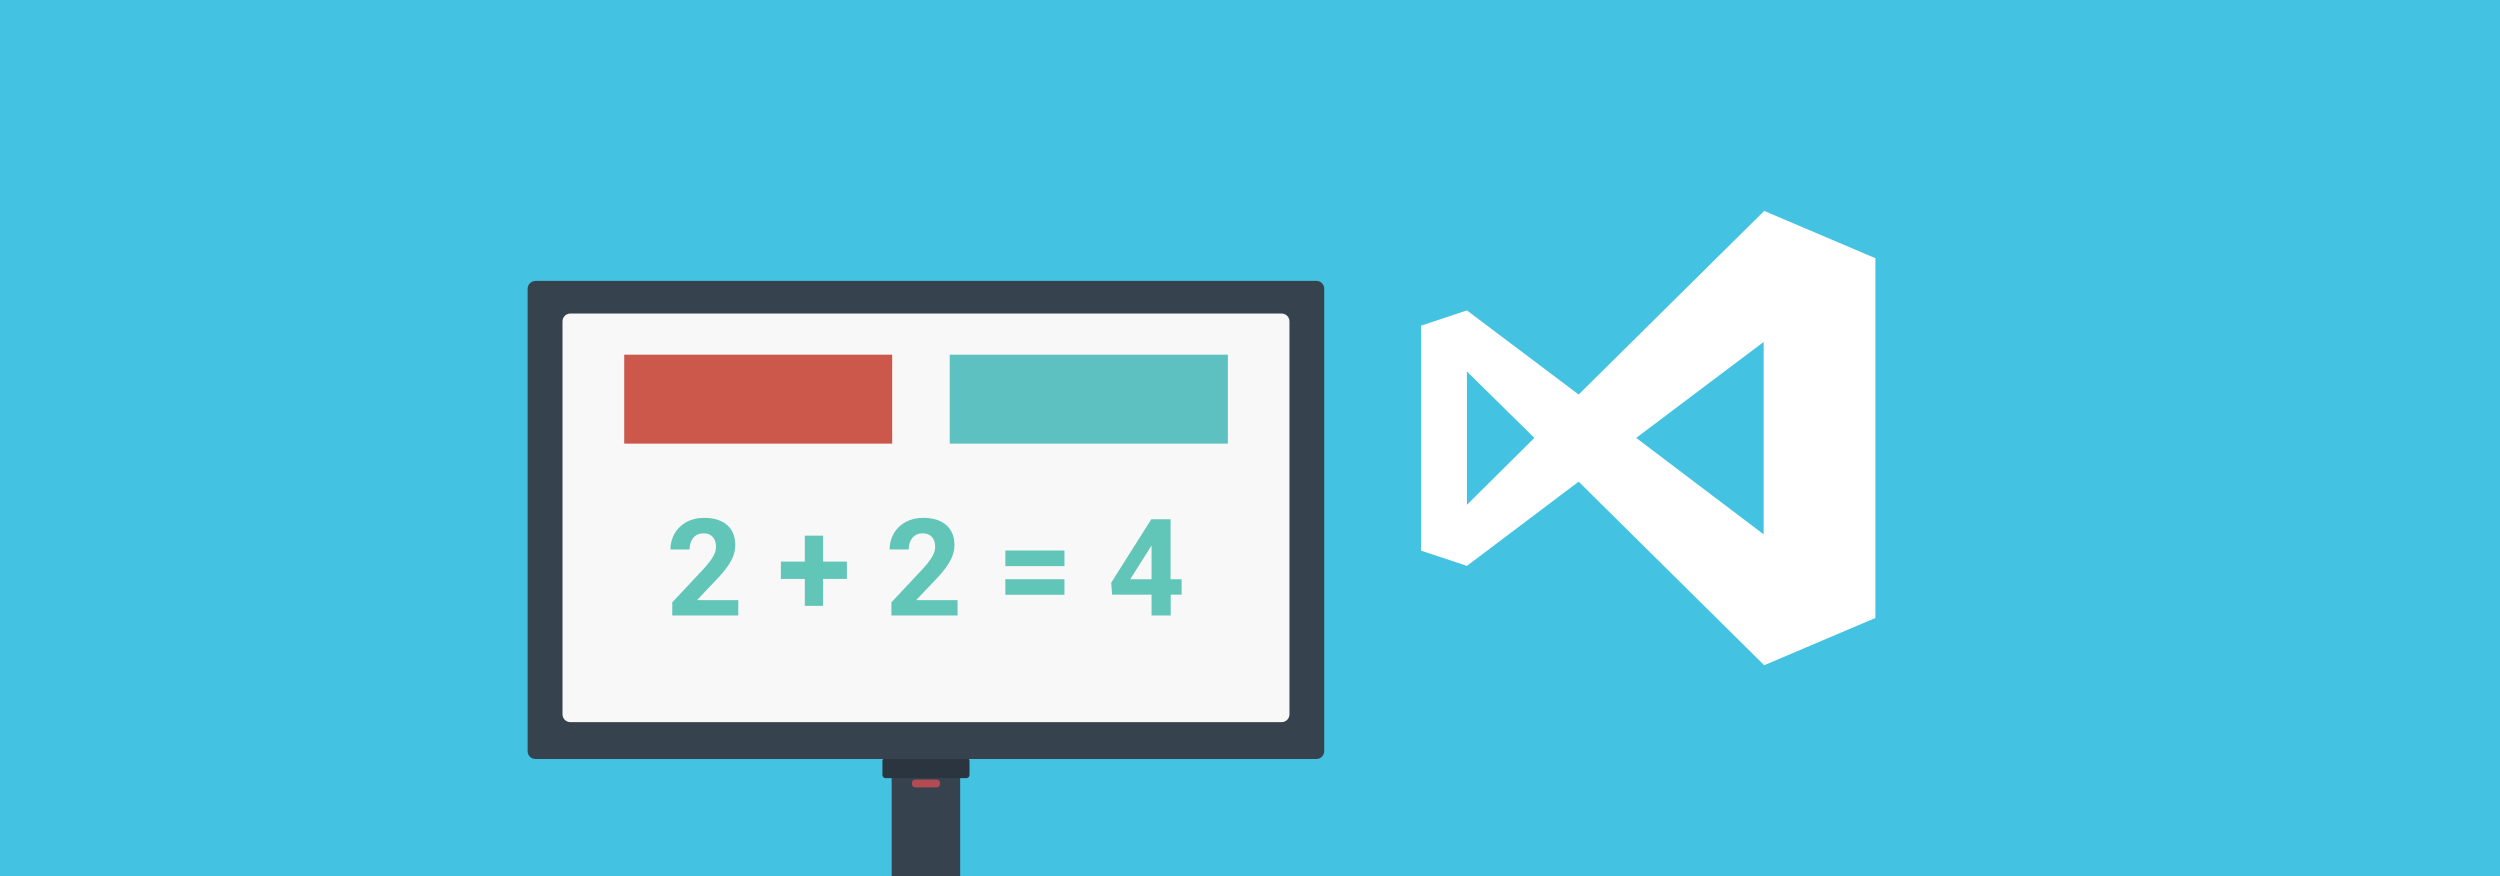 <svg version="1.1" xmlns="http://www.w3.org/2000/svg" x="0" y="0" viewBox="0 0 1920 673" xml:space="preserve"><style type="text/css">.st1{fill:#36434f}</style><path fill="#44c2e1" d="M0 0h1920v673H0z"/><path class="st1" d="M684.8 596.3h52.6V673h-52.6z"/><path d="M721.9 602.3c0 1.3-1.1 2.4-2.4 2.4h-16.7c-1.3 0-2.4-1.1-2.4-2.4v-1.2c0-1.3 1.1-2.4 2.4-2.4h16.7c1.3 0 2.4 1.1 2.4 2.4v1.2z" fill="#b24b53"/><path d="M677.7 584.4c0-1.3 1.1-2.4 2.4-2.4h62.1c1.3 0 2.4 1.1 2.4 2.4v10.8c0 1.3-1.1 2.4-2.4 2.4h-62.1c-1.3 0-2.4-1.1-2.4-2.4v-10.8z" fill="#2b353f"/><path class="st1" d="M411.2 215.8c-3.3 0-6 2.7-6 6v355.1c0 3.3 2.7 6 6 6H1011c3.3 0 6-2.7 6-6V221.7c0-3.3-2.7-6-6-6H411.2z"/><path d="M990.3 548.6c0 3.3-2.7 6-6 6H438c-3.3 0-6-2.7-6-6V246.8c0-3.3 2.7-6 6-6h546.3c3.3 0 6 2.7 6 6v301.8z" fill="#f8f8f8"/><path fill="#cc584c" d="M479.4 272.4h205.8v68.3H479.4z"/><path fill="#5dc0c1" d="M729.4 272.4H943v68.3H729.4z"/><path d="M567 472.7h-50.7v-10.1l23.9-25.5c3.3-3.6 5.7-6.7 7.3-9.4 1.6-2.7 2.4-5.2 2.4-7.6 0-3.3-.8-5.9-2.5-7.7-1.7-1.9-4-2.8-7.1-2.8-3.3 0-5.9 1.1-7.8 3.4-1.9 2.3-2.9 5.3-2.9 9h-14.7c0-4.5 1.1-8.6 3.2-12.3 2.2-3.7 5.2-6.6 9.1-8.8 3.9-2.1 8.4-3.2 13.4-3.2 7.6 0 13.5 1.8 17.8 5.5 4.2 3.7 6.3 8.8 6.3 15.5 0 3.7-.9 7.4-2.8 11.2-1.9 3.8-5.1 8.2-9.8 13.3l-16.8 17.7H567v11.8zm65.1-41.4h18.3v13.3h-18.3v20.7h-14v-20.7h-18.4v-13.3h18.4v-19.9h14v19.9zm103.2 41.4h-50.7v-10.1l23.9-25.5c3.3-3.6 5.7-6.7 7.3-9.4 1.6-2.7 2.4-5.2 2.4-7.6 0-3.3-.8-5.9-2.5-7.7-1.7-1.9-4-2.8-7.1-2.8-3.3 0-5.9 1.1-7.8 3.4-1.9 2.3-2.9 5.3-2.9 9h-14.7c0-4.5 1.1-8.6 3.2-12.3 2.2-3.7 5.2-6.6 9.1-8.8 3.9-2.1 8.4-3.2 13.4-3.2 7.6 0 13.5 1.8 17.8 5.5 4.2 3.7 6.3 8.8 6.3 15.5 0 3.7-.9 7.4-2.8 11.2-1.9 3.8-5.1 8.2-9.8 13.3l-16.8 17.7h31.8v11.8zm82.2-37.9h-45.4v-12h45.4v12zm0 22h-45.4v-12h45.4v12zm81.6-11.9h8.4v11.8h-8.4v16h-14.7v-16h-30.3l-.7-9.2 30.8-48.7H899v46.1zm-31.1 0h16.4v-26.1l-1 1.7-15.4 24.4z" fill="#61c5b8"/><path d="M1126.6 434.6l-35.2-11.7V250.1l35.2-11.7 85.8 64.6 142.5-141 85.4 36.3v276.3l-85.4 36.3-142.5-141-85.8 64.7zm130-98.3l97.9 74.1V262.6l-97.9 73.7zm-130 51.4l51.8-51.4-51.8-51v102.4z" fill="#fff"/></svg>